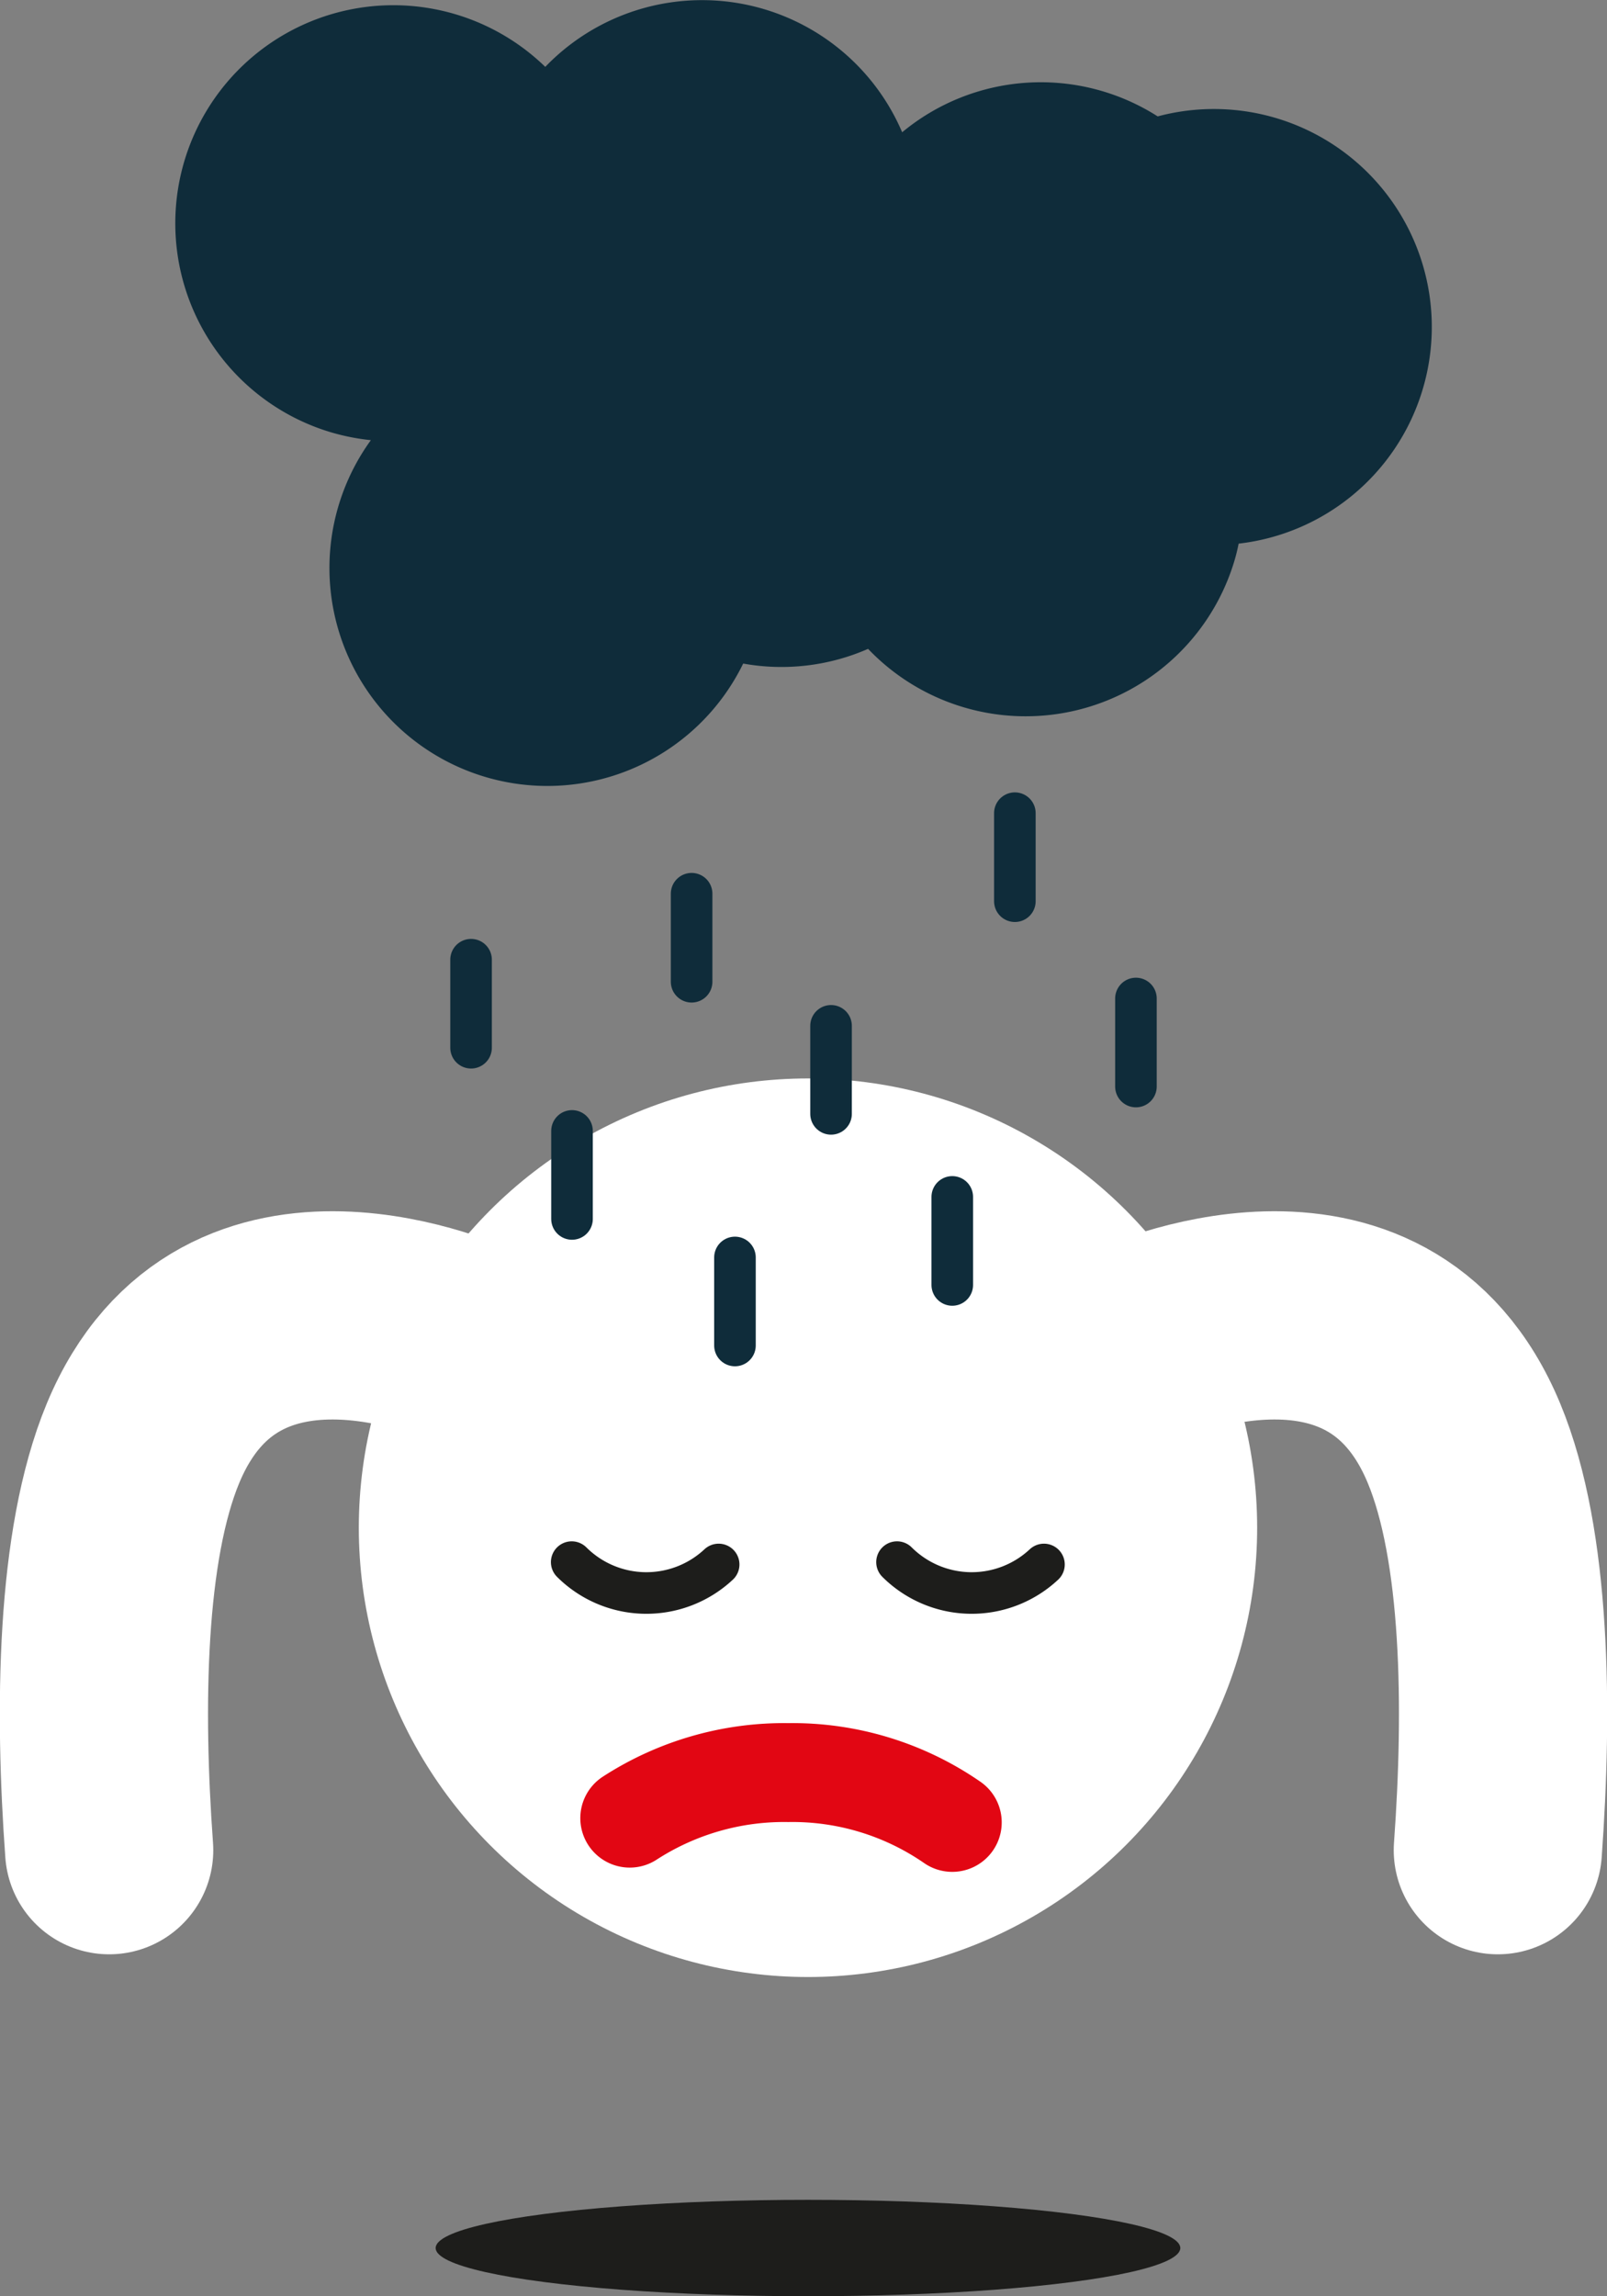 <svg xmlns="http://www.w3.org/2000/svg" viewBox="0 0 109.37 156.24"><rect x="0" y="0" width="109.37" height="156.24" fill="#808080" stroke="none"/><defs><style>.cls-1{fill:#fff;}.cls-2,.cls-3,.cls-5,.cls-6{fill:none;stroke-linecap:round;stroke-linejoin:round;}.cls-2{stroke:#1d1d1b;}.cls-2,.cls-5{stroke-width:2.83px;}.cls-3{stroke:#e20613;stroke-width:6.73px;}.cls-4{fill:#1d1d1b;}.cls-5{stroke:#0f2c3a;}.cls-6{stroke:#fff;stroke-width:14.17px;}.cls-7{fill:#0f2c3a;}</style></defs><g id="Capa_2" data-name="Capa 2"><g id="_01" data-name="01"><circle class="cls-1" cx="54.99" cy="103.95" r="30.57"/><path class="cls-2" d="M71.05,106.45a7.2,7.2,0,0,1-10-.16"/><path class="cls-2" d="M48.91,106.45a7.2,7.2,0,0,1-10-.16"/><path class="cls-3" d="M42.86,123.71a19.33,19.33,0,0,1,10.79-3.1A19.13,19.13,0,0,1,64.81,124"/><ellipse class="cls-4" cx="54.99" cy="152.96" rx="25.34" ry="3.28"/><line class="cls-5" x1="47.07" y1="60.81" x2="47.07" y2="66.8"/><line class="cls-5" x1="32.06" y1="65.3" x2="32.06" y2="71.29"/><line class="cls-5" x1="50.02" y1="85.56" x2="50.02" y2="91.55"/><line class="cls-5" x1="38.93" y1="76.95" x2="38.93" y2="82.94"/><line class="cls-5" x1="56.56" y1="69.8" x2="56.56" y2="75.79"/><line class="cls-5" x1="69.07" y1="55.33" x2="69.07" y2="61.32"/><line class="cls-5" x1="77.31" y1="67.94" x2="77.31" y2="73.93"/><line class="cls-5" x1="64.81" y1="81.44" x2="64.81" y2="87.43"/><path class="cls-6" d="M32.06,91.55S15.67,83.88,9.73,98.21c-2.88,6.94-3,18.06-2.3,27.68"/><path class="cls-6" d="M77.31,91.55s16.39-7.67,22.33,6.66c2.88,6.94,3,18.06,2.3,27.68"/><path class="cls-7" d="M96.79,26.61a14.83,14.83,0,0,0-18-18.69A14.78,14.78,0,0,0,61.4,9,14.81,14.81,0,0,0,37.11,4.55a14.84,14.84,0,1,0-14.7,24.83,15,15,0,0,0,2.83.57,14.83,14.83,0,1,0,25.34,15.2,14.7,14.7,0,0,0,8.5-1A14.83,14.83,0,0,0,84,38.2c.12-.4.22-.8.3-1.21A14.83,14.83,0,0,0,96.79,26.61Z"/></g></g></svg>